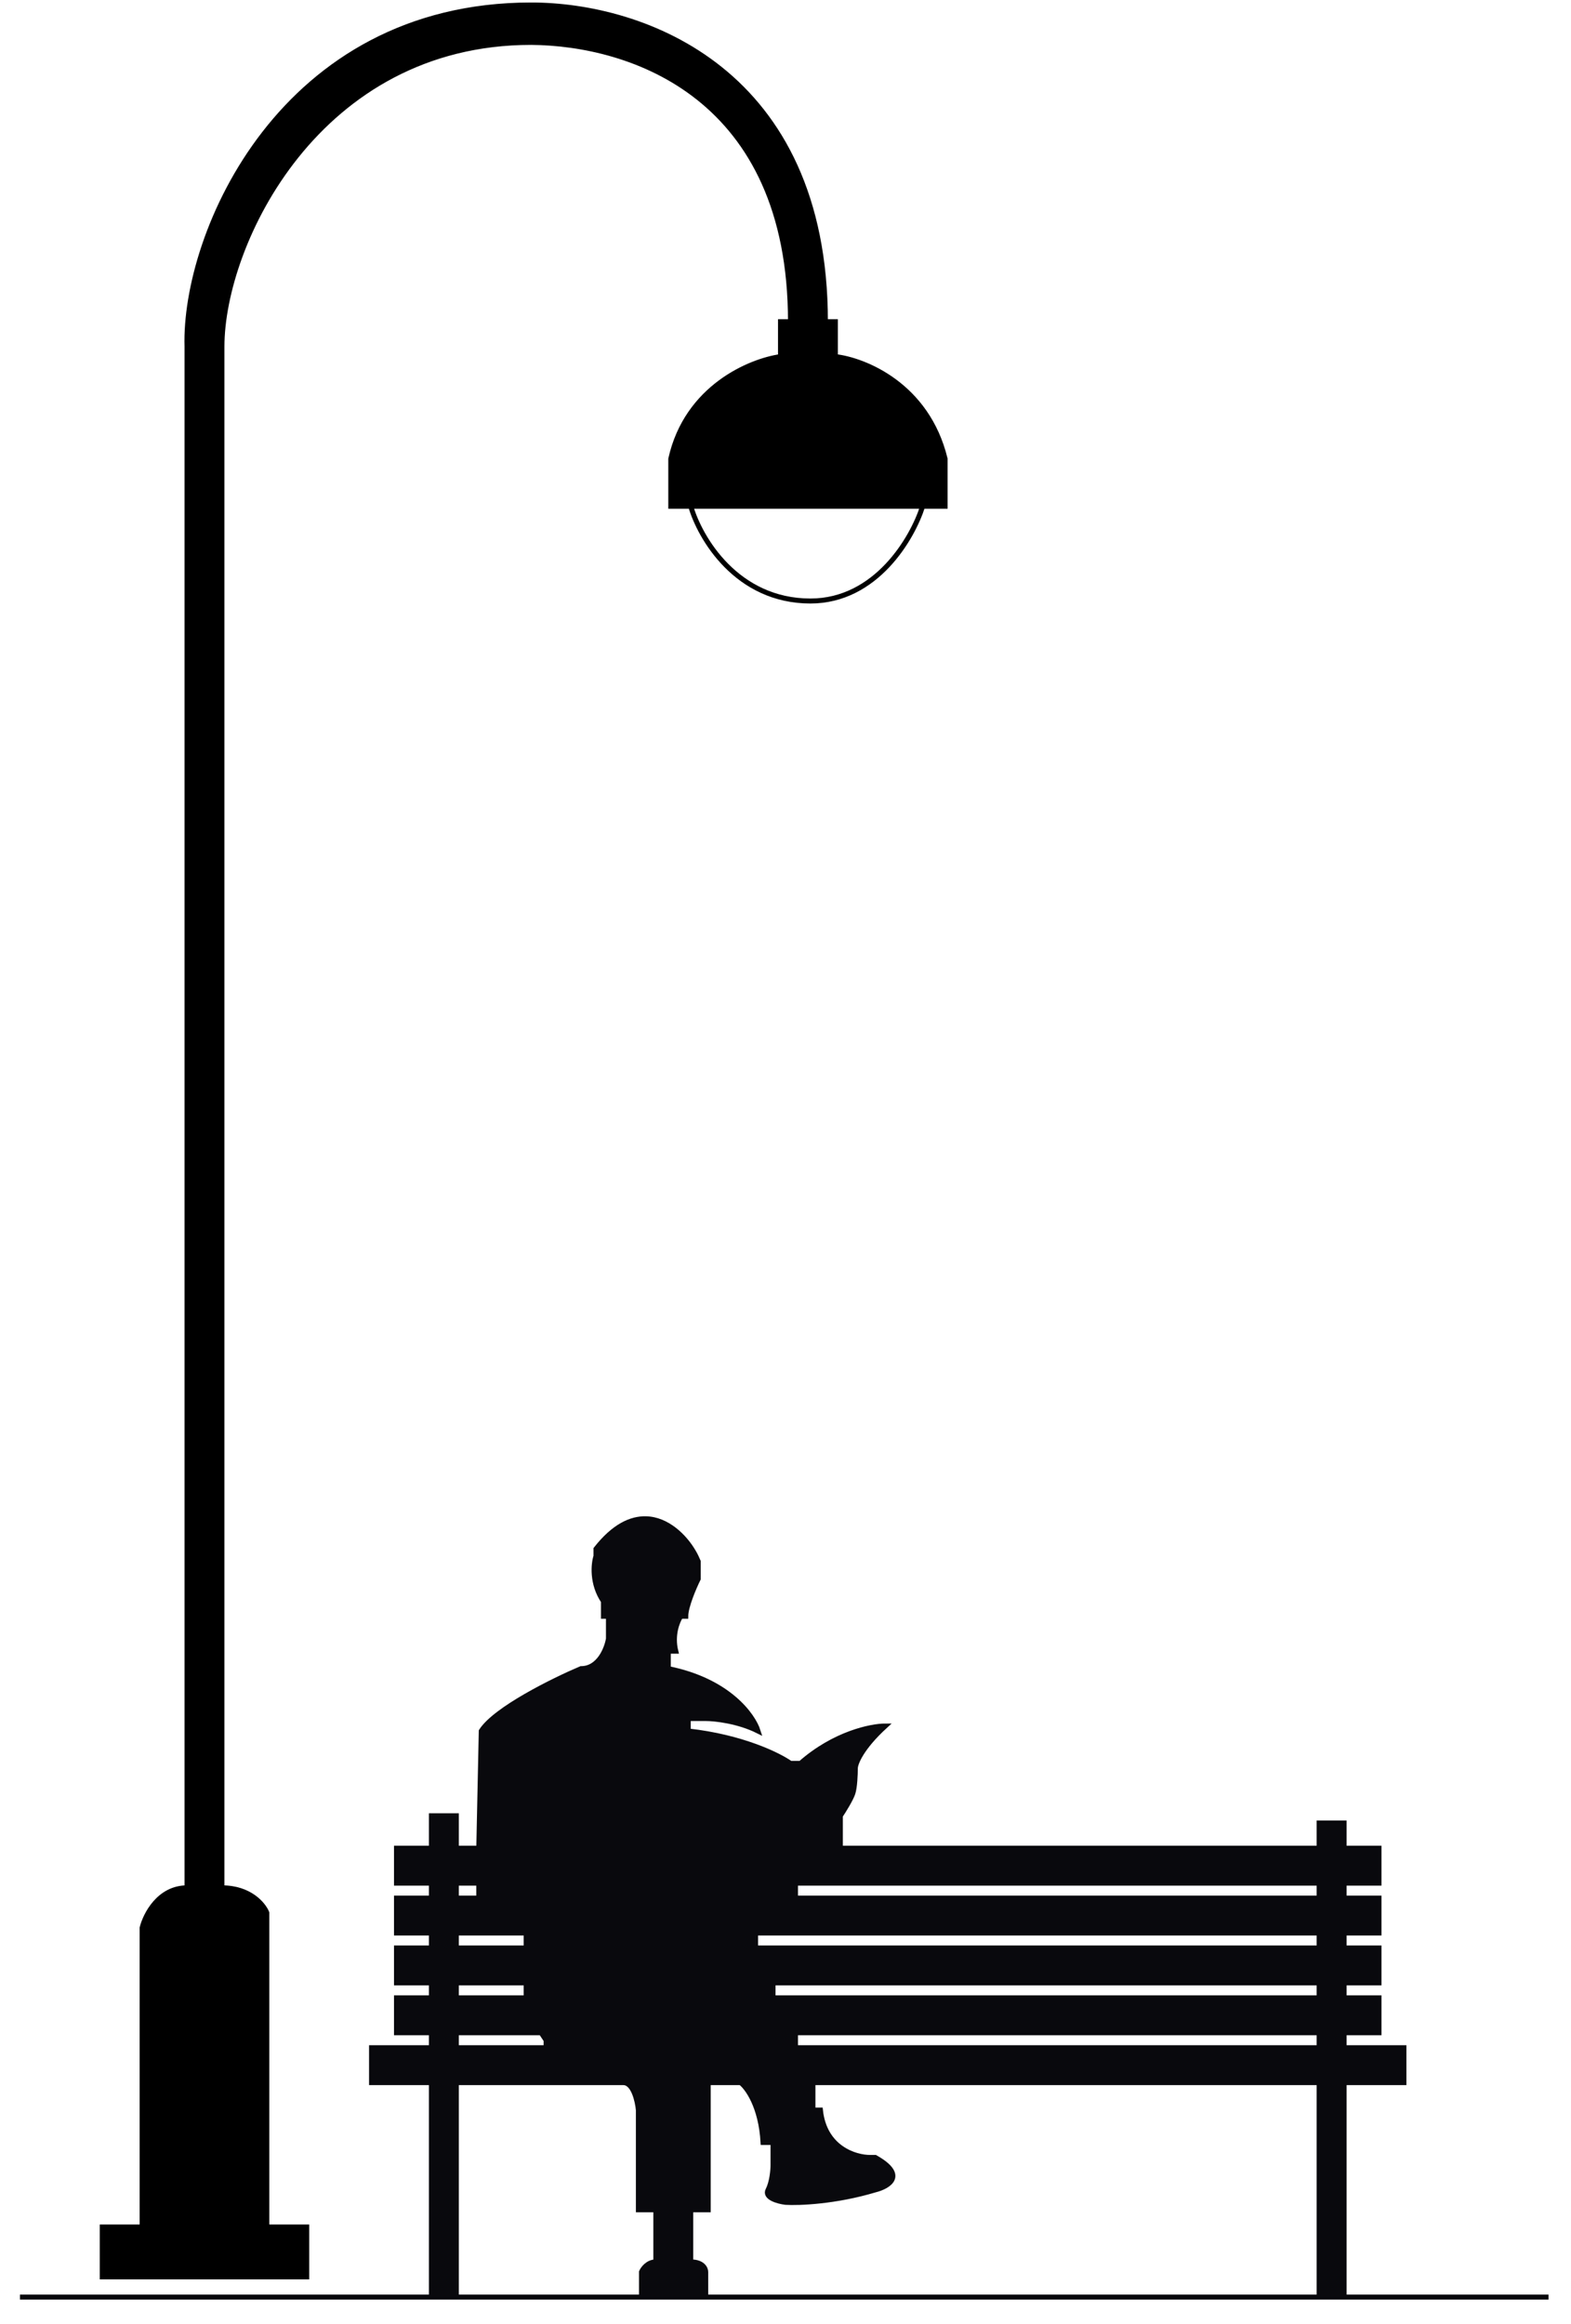 <svg width="315" height="466" viewBox="0 0 315 466" fill="none" xmlns="http://www.w3.org/2000/svg">
<g filter="url(#filter0_d_52_162)">
<path d="M155 425.555V430.055C155 431.073 154.8 433.498 154 435.055C153.2 436.611 156 437.37 157.5 437.555C160.167 437.721 167.5 437.455 175.5 435.055C178.167 434.388 181.9 432.155 175.5 428.555H174.5C171.5 428.573 165.3 426.698 164.5 419.055H164H163V417.055V413.555H148.5C149.833 414.555 152.6 418.355 153 425.555H155Z" fill="#09090D"/>
<path d="M128 439.055H131.5V442.055V445.5V449.5C129.9 449.5 128.917 450.833 128.625 451.5V456.555H129H141.5V451.5C141.5 450.833 140.9 449.5 138.5 449.5V445.5V442.055V439.055H142V413.555H125C127 413.555 127.833 417.221 128 419.055V439.055Z" fill="#09090D"/>
<path d="M142 413.555H146H148.5H163H163.5H264.5V406.555H159.5H109.5H91.5V413.555H125H142Z" fill="#09090D"/>
<path d="M91.5 456.555V413.555V406.555V403.555V396.555V393.555V386.555V383.555V376.555V373.555V366.555V360.055H86.5V366.555V373.555V376.555V383.555V386.555V393.555V396.555V403.555V406.555V413.555V456.555H91.5Z" fill="#09090D"/>
<path d="M86.5 406.555H74.5V413.555H86.5V406.555Z" fill="#09090D"/>
<path d="M86.5 396.555H79.5V403.555H86.5V396.555Z" fill="#09090D"/>
<path d="M264.5 403.555V396.555H155H105.5H91.5V403.555H108.5H159.5H264.5Z" fill="#09090D"/>
<path d="M264.5 393.555V386.555H151.5H105.5H91.5V393.555H105.5H155H264.5Z" fill="#09090D"/>
<path d="M86.5 386.555H79.5V393.555H86.5V386.555Z" fill="#09090D"/>
<path d="M86.5 376.555H79.5V383.555H86.5V376.555Z" fill="#09090D"/>
<path d="M79.5 366.555V373.555H86.5V366.555H79.5Z" fill="#09090D"/>
<path d="M91.5 373.555H95H96H159.5H264.5V366.555H168.5H96H91.5V373.555Z" fill="#09090D"/>
<path d="M264.5 383.555V376.555H159.5H96H95.5H91.5V383.555H105.5H151.5H264.5Z" fill="#09090D"/>
<path d="M151.5 386.555V383.555H105.5V386.555H151.5Z" fill="#09090D"/>
<path d="M155 396.555V393.555H105.5V396.555H155Z" fill="#09090D"/>
<path d="M159.5 406.555V403.555H108.5L109.5 405.055V406.555H159.5Z" fill="#09090D"/>
<path d="M168.5 366.555V360.055C169.167 359.055 170.6 356.755 171 355.555C171.4 354.355 171.5 351.721 171.5 350.555C171.5 349.555 172.7 346.455 177.5 342.055C174.667 342.055 167.3 343.555 160.5 349.555H158.5C156.167 347.888 148.8 344.255 138 343.055V340.555H141.5C143.333 340.555 148 341.055 152 343.055C151 339.888 146 332.955 134 330.555V327.055H135.5C134.7 323.782 135.833 321.024 136.5 320.055H137.5C137.5 318.098 139.167 314.239 140 312.555V309.055C139.833 308.653 139.4 307.69 139 307.055C137.319 304.187 133.867 300.605 129.5 300.502C126.505 300.432 123.08 301.998 119.5 306.555V308C119 309.536 118.6 313.498 121 317.055V320.055H122V324.555C121.667 326.555 120.1 330.555 116.5 330.555C111 332.888 99.3 338.655 96.5 343.055L96 366.555H168.5Z" fill="#09090D"/>
<path d="M264.5 456.555H269.5V413.555V406.555V403.555V396.555V393.555V386.555V383.555V376.555V373.555V366.555V361.5H264.5V366.555V373.555V376.555V383.555V386.555V393.555V396.555V403.555V406.555V413.555V456.555Z" fill="#09090D"/>
<path d="M269.5 413.555H281.5V406.555H269.5V413.555Z" fill="#09090D"/>
<path d="M269.5 403.555H276.5V396.555H269.5V403.555Z" fill="#09090D"/>
<path d="M269.5 393.555H276.5V386.555H269.5V393.555Z" fill="#09090D"/>
<path d="M269.5 383.555H276.5V376.555H269.5V383.555Z" fill="#09090D"/>
<path d="M269.5 373.555H276.5V366.555H269.5V373.555Z" fill="#09090D"/>
<path d="M159.5 375.055V373.555H96V376.555H159.5V375.055Z" fill="#09090D"/>
<path d="M91.5 456.555V413.555M91.5 456.555H127.5H128.25H128.625M91.5 456.555H86.5M91.5 413.555V406.555M91.5 413.555H125M141.5 456.555H264.5M141.5 456.555H129H128.625M141.5 456.555V451.5C141.5 450.833 140.9 449.5 138.5 449.5V445.5V442.055V439.055H142V413.555M142 413.555H146H148.5M142 413.555H125M264.5 413.555H163.5H163M264.5 413.555V456.555M264.5 413.555V406.555M264.5 413.555V376.555M264.5 456.555H269.5V413.555M264.5 456.555H310.5M269.5 413.555H281.5V406.555H269.5M269.5 413.555V396.555M269.5 413.555V406.555M269.5 406.555V403.555M269.5 403.555H276.5V396.555H269.5M269.5 403.555V396.555M269.5 396.555V393.555M269.5 393.555H276.5V386.555H269.5M269.5 393.555V386.555M269.5 386.555V383.555M269.5 383.555H276.5V376.555H269.5M269.5 383.555V376.555M269.5 376.555V373.555M269.5 373.555H276.5V366.555H269.5M269.5 373.555V366.555M269.5 366.555V361.5H264.5V366.555M86.5 373.555H79.5V366.555H86.5M86.5 373.555V376.555M86.5 373.555V413.555M86.5 373.555V366.555M86.5 376.555H79.5V383.555H86.5M86.5 376.555V383.555M86.5 383.555V386.555M86.5 386.555H79.5V393.555H86.5M86.5 386.555V393.555M86.5 393.555V396.555M86.5 396.555H79.5V403.555H86.5M86.5 396.555V403.555M86.5 403.555V406.555M86.5 406.555H74.5V413.555H86.5M86.5 406.555V413.555M86.5 413.555V456.555M86.5 456.555H22H4M91.5 373.555H95H96M91.5 373.555V376.555M91.5 373.555V366.555M159.5 373.555V375.055V376.555M159.5 373.555H96M159.5 373.555H264.5M91.5 383.555V386.555M91.5 383.555V376.555M91.5 383.555H105.5M264.5 383.555V376.555M264.5 383.555H151.5M264.5 383.555V386.555M264.5 366.555H168.5M264.5 366.555V373.555M264.5 406.555H159.5M264.5 406.555V403.555M91.5 406.555V403.555M91.5 406.555H109.5M91.5 403.555V396.555M91.5 403.555H108.5M264.5 403.555V396.555M264.5 403.555H159.5M264.5 396.555H155M264.5 396.555V393.555M91.5 396.555V393.555M91.5 396.555H105.5M91.5 393.555V386.555M91.5 393.555H105.5M264.5 393.555V386.555M264.5 393.555H155M264.5 386.555H151.5M91.5 386.555H105.5M264.5 376.555H159.5M264.5 376.555V373.555M91.5 376.555H95.5H96M159.5 376.555H96M151.5 383.555V386.555M151.5 383.555H105.5M151.5 386.555H105.5M155 393.555V396.555M155 393.555H105.5M155 396.555H105.5M159.5 403.555V406.555M159.5 403.555H108.5M159.5 406.555H109.5M109.5 406.555V405.055L108.5 403.555M105.5 396.555V393.555M105.5 386.555V383.555M168.5 366.555V360.055C169.167 359.055 170.6 356.755 171 355.555C171.4 354.355 171.5 351.721 171.5 350.555C171.5 349.555 172.7 346.455 177.5 342.055C174.667 342.055 167.3 343.555 160.5 349.555H158.5C156.167 347.888 148.8 344.255 138 343.055V340.555H141.5C143.333 340.555 148 341.055 152 343.055C151 339.888 146 332.955 134 330.555V327.055H135.5C134.7 323.782 135.833 321.024 136.5 320.055H137.5C137.5 318.098 139.167 314.239 140 312.555V309.055C139.833 308.653 139.4 307.69 139 307.055C137.319 304.187 133.867 300.605 129.5 300.502C126.505 300.432 123.08 301.998 119.5 306.555V308C119 309.536 118.6 313.498 121 317.055V320.055H122V324.555C121.667 326.555 120.1 330.555 116.5 330.555C111 332.888 99.3 338.655 96.5 343.055L96 366.555M168.5 366.555H96M96 366.555H91.5M96 376.555V373.555M86.5 366.555V360.055H91.5V366.555M163 413.555V417.055V419.055H164H164.5C165.3 426.698 171.5 428.573 174.5 428.555H175.5C181.9 432.155 178.167 434.388 175.5 435.055C167.5 437.455 160.167 437.721 157.5 437.555C156 437.37 153.2 436.611 154 435.055C154.8 433.498 155 431.073 155 430.055V425.555H153C152.6 418.355 149.833 414.555 148.5 413.555M163 413.555H125M163 413.555H148.5M128.625 456.555V451.5C128.917 450.833 129.9 449.5 131.5 449.5V445.5V442.055V439.055H128V419.055C127.833 417.221 127 413.555 125 413.555" stroke="#09090D"/>
</g>
<path d="M20.5 446.5V456.5H61.5V446.5H53.5V383.5C52.833 381.833 50.1 378.5 44.5 378.5V69.5C44.5 48.833 63.7 8.5 106.5 8.5C126.667 8.667 158.5 19.3 158.5 64.5H165.5C165.5 14.1 129 1 106.5 1C56.5 1 36.833 46.833 37.5 69.5V378.5C31.9 378.5 29.167 383.833 28.5 386.5V446.5H20.5Z" fill="black"/>
<path d="M165.5 64.5H158.5H156.5V71.5C150.5 72.333 137.7 77.6 134.5 92V101.5H138.5H185H189.5V92C185.9 77.2 173.333 72.167 167.5 71.5V64.5H165.5Z" fill="black"/>
<path d="M158.5 64.5C158.5 19.3 126.667 8.667 106.5 8.5C63.7 8.5 44.5 48.833 44.5 69.5V378.5C50.1 378.5 52.833 381.833 53.5 383.5V446.5H61.5V456.5H20.5V446.5H28.5V386.5C29.167 383.833 31.9 378.5 37.5 378.5V69.5C36.833 46.833 56.5 1 106.5 1C129 1 165.5 14.1 165.5 64.5M158.5 64.5H165.5M158.5 64.5H156.5V71.5C150.5 72.333 137.7 77.6 134.5 92V101.5H138.5M165.5 64.5H167.5V71.5C173.333 72.167 185.9 77.2 189.5 92V101.5H185M185 101.5H138.5M185 101.5C183 107.833 175.7 120.5 162.5 120.5C147.7 120.5 140.333 107.833 138.5 101.5" stroke="black"/>
<defs>
<filter id="filter0_d_52_162" x="0" y="300" width="314.5" height="165.054" filterUnits="userSpaceOnUse" color-interpolation-filters="sRGB">
<feFlood flood-opacity="0" result="BackgroundImageFix"/>
<feColorMatrix in="SourceAlpha" type="matrix" values="0 0 0 0 0 0 0 0 0 0 0 0 0 0 0 0 0 0 127 0" result="hardAlpha"/>
<feOffset dy="4"/>
<feGaussianBlur stdDeviation="2"/>
<feComposite in2="hardAlpha" operator="out"/>
<feColorMatrix type="matrix" values="0 0 0 0 0 0 0 0 0 0 0 0 0 0 0 0 0 0 0.25 0"/>
<feBlend mode="normal" in2="BackgroundImageFix" result="effect1_dropShadow_52_162"/>
<feBlend mode="normal" in="SourceGraphic" in2="effect1_dropShadow_52_162" result="shape"/>
</filter>
</defs>
</svg>
